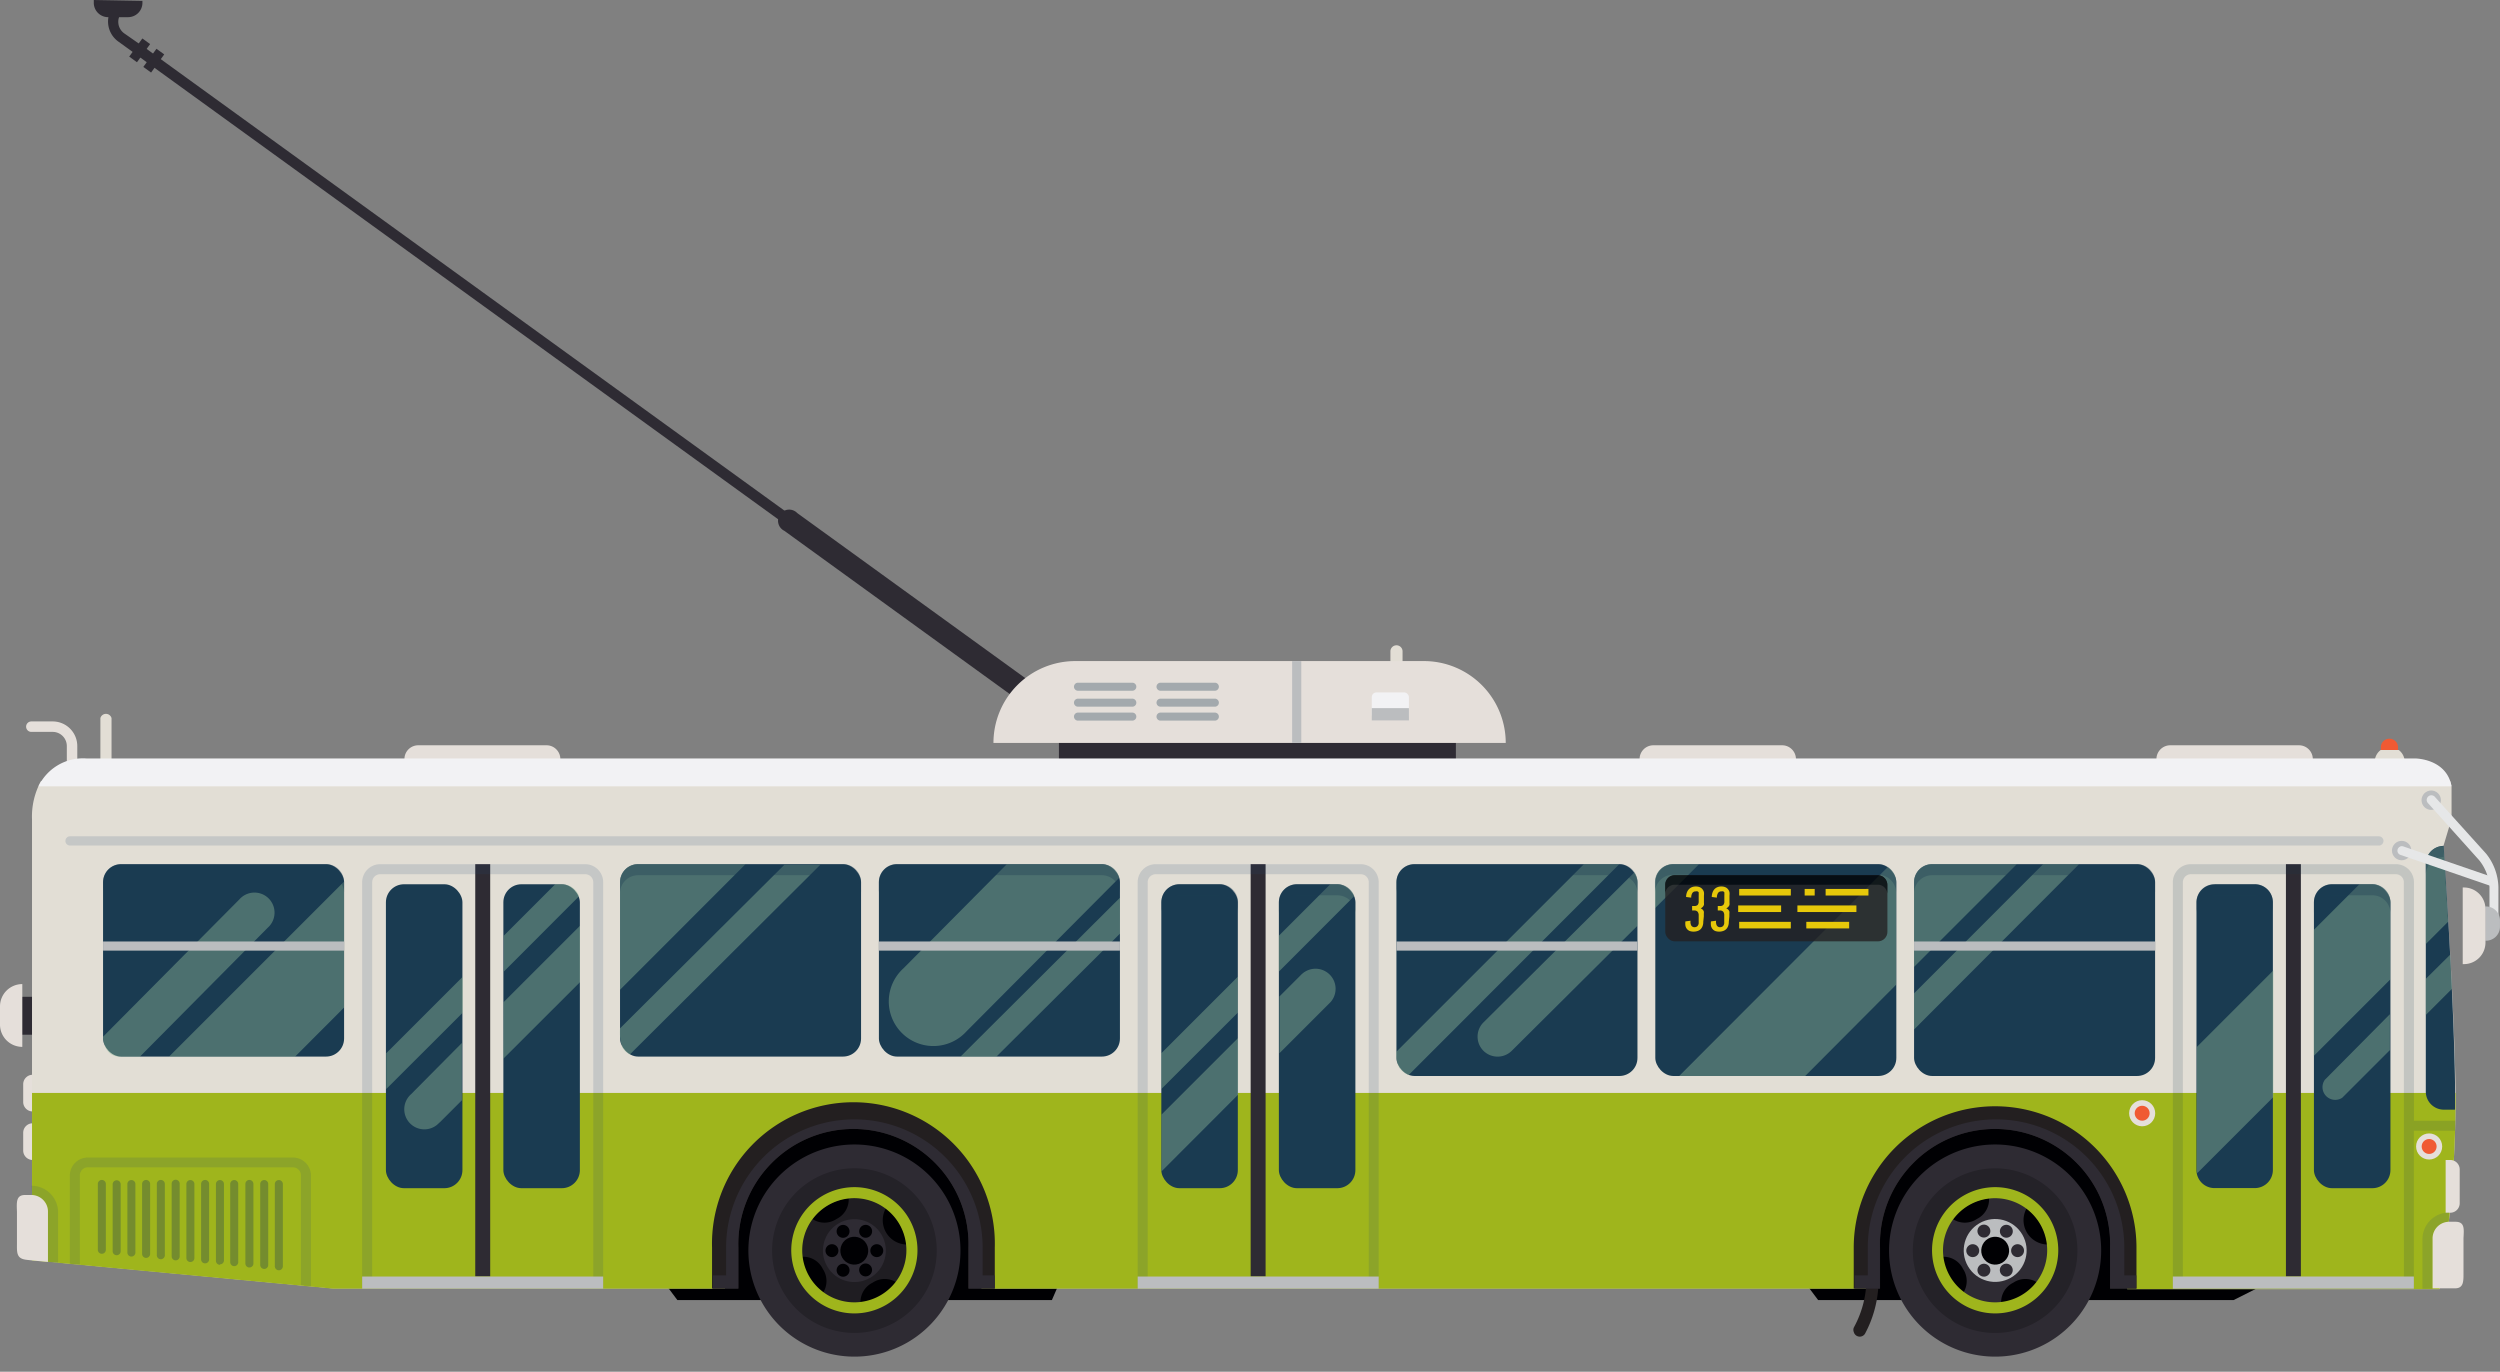 <svg xmlns="http://www.w3.org/2000/svg" viewBox="0 0 224.143 122.984"><rect x="0" y="0" width="224.143" height="122.984" fill="#808080" stroke="none"/><title>Depositphotos_84359944_03</title><g data-name="Layer 2"><g data-name="Layer 5" style="isolation:isolate"><path d="M12.25 4.91L10.6 3.72a2.21 2.21 0 0 1-.49-3.09.47.47 0 0 1 .76.55A1.27 1.27 0 0 0 11.15 3l1.65 1.15a.47.47 0 0 1-.55.76z" fill="#2e2b33"/><path fill="#2e2b33" d="M12.113 4.823l.562-.778L79.61 52.497l-.563.778z"/><path d="M94.76 64.07a1 1 0 0 1-1.38.22l-23.06-16.7A1 1 0 1 1 71.48 46l23.07 16.7a1 1 0 0 1 .21 1.37z" fill="#2e2b33"/><path fill="#2e2b33" d="M11.584 5.075l1.18-1.627.696.505-1.18 1.627z"/><path fill="#2e2b33" d="M12.85 6.001l1.178-1.628.696.504-1.178 1.628z"/><path d="M12.77.08v.19a1.29 1.29 0 0 1-1.32 1.27H9.68A1.29 1.29 0 0 1 8.41.19V0z" fill="#2e2b33"/><path d="M36.26 68.06a1.24 1.24 0 0 1 1.24-1.24H49a1.24 1.24 0 0 1 1.24 1.24z" fill="#e5dfda"/><path d="M193.34 68.06a1.24 1.24 0 0 1 1.24-1.24h11.54a1.24 1.24 0 0 1 1.24 1.24z" fill="#e5dfda"/><path d="M147 68.06a1.24 1.24 0 0 1 1.24-1.24h11.54a1.24 1.24 0 0 1 1.24 1.24z" fill="#e5dfda"/><path fill="#2e2b33" d="M94.94 64.72h35.59v4.68H94.94z"/><path fill="#2e2b33" d="M1.67 89.37h1.3v3.4h-1.3z"/><path d="M2 93.86a2 2 0 0 1-2-2v-1.63a2 2 0 0 1 2-2z" fill="#e5dfda"/><path d="M2.81 65.15h1.91a1.74 1.74 0 0 1 1.74 1.75v8.29" fill="none" stroke="#e5dfda" stroke-linecap="round" stroke-width=".938"/><path d="M10 72.81a.52.52 0 0 1-1 0v-8.43a.52.52 0 0 1 1 0z" fill="#e2ded5"/><path d="M125.75 61a.54.54 0 1 1-1.09 0v-2.6a.54.54 0 0 1 1.09 0z" fill="#e2ded5"/><path d="M215 67a.77.77 0 1 0-1.54 0v.62H215V67z" fill="#f05a33"/><path d="M215.06 67.24h-1.61a1.34 1.34 0 0 0-.54 1.07v1.35h2.69v-1.35a1.34 1.34 0 0 0-.54-1.07z" fill="#e2ded5"/><path d="M2.93 104h.41v-3.29h-.41a.85.85 0 0 0-.85.85v1.6a.85.85 0 0 0 .85.84z" fill="#e5dfda"/><path d="M2.93 99.65h.41v-3.29h-.41a.85.85 0 0 0-.85.85v1.6a.85.85 0 0 0 .85.84z" fill="#e5dfda"/><path fill="#000003" d="M95.73 113.29l-1.42 3.27H60.73l-6.79-9.06 26.6-16.13 7.9 16.13 7.29 5.79z"/><path d="M81.36 120.36a9.51 9.51 0 1 1 3.48-13 9.52 9.52 0 0 1-3.48 13z" fill="#2e2b33"/><path d="M80.29 118.52A7.38 7.38 0 1 1 83 108.44a7.39 7.39 0 0 1-2.7 10.08zm-6.15-10.65a4.92 4.92 0 1 0 6.72 1.8 4.93 4.93 0 0 0-6.72-1.8z" fill="#000003" opacity=".22"/><circle cx="76.6" cy="112.13" r="4.73" transform="rotate(-30 76.596 112.124)" fill="#000003" opacity=".33"/><circle cx="76.6" cy="112.13" r="2.82" transform="rotate(-30.01 76.594 112.123)" fill="#2e2b33"/><circle cx="76.6" cy="112.13" r="1.25" transform="rotate(-30.03 76.603 112.144)" fill="#000003"/><circle cx="77.61" cy="113.87" r=".58" transform="rotate(-30 77.589 113.87)" fill="#000003"/><circle cx="75.59" cy="110.39" r=".58" transform="rotate(-29.96 75.607 110.4)" fill="#000003"/><circle cx="78.61" cy="112.13" r=".58" fill="#000003"/><circle cx="74.59" cy="112.13" r=".58" fill="#000003"/><circle cx="77.61" cy="110.39" r=".58" transform="rotate(-60.02 77.616 110.392)" fill="#000003"/><circle cx="75.59" cy="113.87" r=".58" transform="rotate(-60.01 75.605 113.881)" fill="#000003"/><path d="M75 109.29a1.94 1.94 0 0 0 1.09-1.86 4.72 4.72 0 0 0-3.24 1.87 1.94 1.94 0 0 0 2.15-.01z" fill="#000003"/><path d="M78.24 115a1.94 1.94 0 0 0-1.09 1.86 4.71 4.71 0 0 0 3.24-1.87 1.94 1.94 0 0 0-2.15.01z" fill="#000003"/><path d="M79.42 108.34a2.18 2.18 0 0 0 1.87 3.24 4.72 4.72 0 0 0-1.87-3.24z" fill="#000003"/><path d="M73.77 113.77a1.94 1.94 0 0 0-1.86-1.09 4.73 4.73 0 0 0 1.87 3.24 1.94 1.94 0 0 0-.01-2.15z" fill="#000003"/><path d="M79.43 117a5.66 5.66 0 1 1 2.07-7.74 5.67 5.67 0 0 1-2.07 7.74zm-5.17-8.95a4.67 4.67 0 1 0 6.38 1.71 4.67 4.67 0 0 0-6.38-1.71z" fill="#9fb51c"/><path fill="#000003" d="M206.19 113.58l-5.93 2.98h-37.25l-6.8-9.06 26.61-16.13 23.37 16.13v6.08z"/><path d="M219.08 75.82l.72-2.4v-2.86a3.43 3.43 0 0 0-.13-.54H3.68a6.62 6.62 0 0 0-.81 3.46v39.5l27 2.54H65v-3.67a11.5 11.5 0 1 1 23 0v3.67h79.3v-3.68a11.5 11.5 0 0 1 22.31-3.84l1.11 7.58h28a104.15 104.15 0 0 0 1.43-18.4c-.15-8.18-1.07-21.36-1.07-21.36z" fill="#e2ded5"/><path d="M2.87 113l27 2.54H65v-3.67a11.5 11.5 0 1 1 23 0v3.67h79.3v-3.68a11.5 11.5 0 0 1 22.31-3.86l1.11 7.58h28a104.51 104.51 0 0 0 1.44-17.59H2.87V113z" fill="#9fb51c"/><path d="M183.63 120.36a9.51 9.51 0 1 1 3.48-13 9.52 9.52 0 0 1-3.48 13z" fill="#2e2b33"/><path d="M182.57 118.52a7.38 7.38 0 1 1 2.7-10.08 7.39 7.39 0 0 1-2.7 10.08zm-6.15-10.65a4.92 4.92 0 1 0 6.72 1.8 4.93 4.93 0 0 0-6.72-1.8z" fill="#000003" opacity=".22"/><circle cx="178.88" cy="112.13" r="4.73" transform="rotate(-30 178.856 112.124)" fill="#2e2b33"/><circle cx="178.88" cy="112.13" r="2.82" transform="rotate(-30.02 178.85 112.118)" fill="#bbbdbf"/><circle cx="178.88" cy="112.13" r="1.25" transform="rotate(-30.02 178.888 112.128)" fill="#000003"/><circle cx="179.88" cy="113.87" r=".58" transform="rotate(-30.01 179.892 113.879)" fill="#2e2b33"/><circle cx="177.87" cy="110.39" r=".58" transform="rotate(-29.97 177.843 110.38)" fill="#2e2b33"/><circle cx="180.89" cy="112.13" r=".58" fill="#2e2b33"/><circle cx="176.87" cy="112.13" r=".58" fill="#2e2b33"/><circle cx="179.88" cy="110.39" r=".58" transform="rotate(-60.01 179.883 110.388)" fill="#2e2b33"/><circle cx="177.87" cy="113.87" r=".58" transform="rotate(-60.01 177.882 113.874)" fill="#2e2b33"/><path d="M177.24 109.29a1.94 1.94 0 0 0 1.09-1.86 4.72 4.72 0 0 0-3.24 1.87 1.94 1.94 0 0 0 2.15-.01z" fill="#000003"/><path d="M180.51 115a1.94 1.94 0 0 0-1.09 1.86 4.72 4.72 0 0 0 3.24-1.87 1.94 1.94 0 0 0-2.15.01z" fill="#000003"/><path d="M181.7 108.34a2.18 2.18 0 0 0 1.87 3.24 4.71 4.71 0 0 0-1.87-3.24z" fill="#000003"/><path d="M176 113.77a1.94 1.94 0 0 0-1.86-1.09 4.73 4.73 0 0 0 1.87 3.24 1.94 1.94 0 0 0-.01-2.15z" fill="#000003"/><path d="M181.71 117a5.66 5.66 0 1 1 2.07-7.74 5.67 5.67 0 0 1-2.07 7.74zm-5.17-8.95a4.67 4.67 0 1 0 6.38 1.71 4.68 4.68 0 0 0-6.38-1.71z" fill="#9fb51c"/><path d="M89.19 115.53h-2.36v-3.67a10.32 10.32 0 1 0-20.63 0v3.67h-2.36v-3.67a12.68 12.68 0 1 1 25.35 0v3.67z" fill="#231f20"/><path d="M88.1 114.35v-2.49a11.5 11.5 0 1 0-23 0v2.49h-1.18v1.18h2.28v-3.67a10.32 10.32 0 1 1 20.63 0v3.67h2.36v-1.18z" fill="#2e2b33"/><path d="M168.42 114.33a.55.55 0 0 0-.55-.53.55.55 0 0 0-.53.56 9.18 9.18 0 0 1-1.13 4.66.54.54 0 0 0 0 .42.55.55 0 0 0 .26.33.56.56 0 0 0 .27.07.55.55 0 0 0 .48-.28 10.26 10.26 0 0 0 1.2-5.23z" fill="#231f20"/><path d="M191.55 115.53h-2.36v-3.67a10.32 10.32 0 1 0-20.63 0v3.67h-2.36v-3.67a12.67 12.67 0 1 1 25.35 0v3.67z" fill="#231f20"/><path d="M190.46 114.35v-2.49a11.5 11.5 0 1 0-23 0v2.49h-1.18v1.18h2.27v-3.67a10.32 10.32 0 1 1 20.63 0v3.67h2.36v-1.18z" fill="#2e2b33"/><rect x="171.61" y="77.48" width="21.61" height="18.99" rx="1.62" ry="1.62" fill="#1a3b51"/><path d="M219.09 75.84a1.62 1.62 0 0 0-1.6 1.61v20.42a1.62 1.62 0 0 0 1.62 1.62h1v-2.36c-.11-7.95-.99-20.86-1.02-21.29z" fill="#1a3b51"/><rect x="148.41" y="77.48" width="21.61" height="18.99" rx="1.62" ry="1.62" fill="#1a3b51"/><rect x="125.2" y="77.48" width="21.61" height="18.99" rx="1.62" ry="1.62" fill="#1a3b51"/><rect x="78.8" y="77.48" width="21.61" height="17.25" rx="1.62" ry="1.62" fill="#1a3b51"/><rect x="55.59" y="77.48" width="21.61" height="17.25" rx="1.62" ry="1.62" fill="#1a3b51"/><rect x="9.24" y="77.48" width="21.61" height="17.25" rx="1.62" ry="1.62" fill="#1a3b51"/><path d="M26.26 103.78H7.88a1.62 1.62 0 0 0-1.62 1.62v7.9l.9.08v-8a.72.72 0 0 1 .72-.72h18.38a.72.72 0 0 1 .72.72v9.85l.9.08v-9.91a1.62 1.62 0 0 0-1.62-1.62z" style="mix-blend-mode:multiply" fill="#264575" opacity=".15"/><path fill="#2e2b33" d="M204.95 77.48h1.34v36.96h-1.34z"/><path d="M220.12 100.48h-3.69V79.1a1.62 1.62 0 0 0-1.62-1.62h-18.38a1.62 1.62 0 0 0-1.62 1.62v36.43h21.61v-14.15h3.69zm-4.59 14.15h-19.82V79.1a.72.72 0 0 1 .72-.72h18.37a.72.72 0 0 1 .72.72z" style="mix-blend-mode:multiply" fill="#1a3b51" opacity=".15"/><rect x="207.46" y="79.28" width="6.86" height="27.25" rx="1.62" ry="1.62" fill="#1a3b51"/><path d="M198.54 79.28h3.62a1.62 1.62 0 0 1 1.62 1.62v24a1.62 1.62 0 0 1-1.62 1.62h-3.62a1.61 1.61 0 0 1-1.61-1.61v-24a1.62 1.62 0 0 1 1.62-1.62z" fill="#1a3b51"/><path fill="#2e2b33" d="M112.13 77.48h1.34v36.96h-1.34z"/><path fill="#bbbdbf" d="M194.81 114.45h21.61v1.09h-21.61z"/><path fill="#2e2b33" d="M42.61 77.48h1.34v36.96h-1.34z"/><path d="M52.47 78.38a.72.72 0 0 1 .72.72v35.53H33.37V79.1a.72.72 0 0 1 .72-.72h18.38m0-.9H34.09a1.62 1.62 0 0 0-1.62 1.62v36.43h21.61V79.1a1.62 1.62 0 0 0-1.62-1.62z" style="mix-blend-mode:multiply" fill="#264575" opacity=".15"/><rect x="45.13" y="79.28" width="6.86" height="27.25" rx="1.62" ry="1.62" fill="#1a3b51"/><rect x="34.6" y="79.28" width="6.86" height="27.25" rx="1.62" ry="1.62" fill="#1a3b51"/><path d="M122 78.38a.72.72 0 0 1 .72.72v35.53H102.9V79.1a.72.72 0 0 1 .72-.72H122m0-.9h-18.38A1.62 1.62 0 0 0 102 79.1v36.43h21.61V79.1a1.62 1.62 0 0 0-1.61-1.62z" style="mix-blend-mode:multiply" fill="#264575" opacity=".15"/><rect x="114.66" y="79.28" width="6.86" height="27.25" rx="1.62" ry="1.62" fill="#1a3b51"/><rect x="104.12" y="79.28" width="6.86" height="27.25" rx="1.62" ry="1.62" fill="#1a3b51"/><g style="mix-blend-mode:screen" opacity=".44" fill="#8cb596"><path d="M183.18 77.48l-11.57 11.58v3.24l14.79-14.82h-3.22z"/><path d="M171.61 79.1v7.59l9.21-9.21h-7.59a1.62 1.62 0 0 0-1.62 1.62z"/><path d="M150 77.48a1.62 1.62 0 0 0-1.62 1.62v2.33l3.94-3.94z"/><path d="M111 93.07l-6.86 6.86v5.09l6.86-6.87z"/><path d="M125.2 94.29a2.77 2.77 0 0 0 .24 1.42 2 2 0 0 0 .85.68l18.88-18.9H142z"/><path d="M119.9 79.28h-.63l-4.61 4.61v3.22l6.75-6.76a1.62 1.62 0 0 0-1.51-1.07z"/><path d="M217.49 77.45v7.19l2-2c-.22-3.76-.41-6.58-.42-6.78a1.62 1.62 0 0 0-1.58 1.59z"/><path d="M217.49 87.76V91l2.34-2.34c-.05-1-.1-2.06-.16-3.06z"/><path d="M208.44 96.81a1.14 1.14 0 0 0 1.56 1.61l4.27-4.27v-3.22z"/><path d="M214.31 87.81V80.9a1.62 1.62 0 0 0-1.62-1.62h-1.15l-4.09 4.09v11.3z"/><path d="M133 94.21a1.8 1.8 0 0 0 2.54 0L146.81 83v-3.9a1.59 1.59 0 0 0-.27-.89L133 91.67a1.8 1.8 0 0 0 0 2.54z"/><path d="M30.85 90.33V79.04l-15.7 15.7h11.3z"/><path d="M170 88.29V79.1a1.61 1.61 0 0 0-.75-1.36l-18.7 18.73h11.3z"/><path d="M55.79 93.88a1.36 1.36 0 0 0 .69.65l17.07-17h-3.22L55.59 92.2a4.2 4.2 0 0 0 .2 1.68z"/><path d="M100.41 83.71v-3.22l-14.3 14.25h3.22l11.08-11.03z"/><path d="M116.71 87.34l-2 2v5.09l4.59-4.59a1.8 1.8 0 0 0-2.54-2.54z"/><path d="M197 105.18l6.83-6.83V87l-6.86 6.86v11a1.45 1.45 0 0 0 .03.32z"/><path d="M100.35 78.7a1.62 1.62 0 0 0-1.56-1.21h-8.53L81 86.82a4 4 0 1 0 5.65 5.65z"/><path d="M57.21 77.48a1.62 1.62 0 0 0-1.62 1.62v9.64l11.25-11.26z"/><path d="M10.77 94.74h1.77L24 83.18a1.8 1.8 0 1 0-2.54-2.54L9.24 92.95s0 1.79 1.53 1.79z"/><path d="M110.98 87.57l-6.86 6.86v3.21l6.86-6.85v-3.22z"/><path d="M45.13 94.92L52 88.06V83l-6.85 6.85z"/><path d="M50.41 79.28h-.63l-4.61 4.61v3.22l6.75-6.76a1.62 1.62 0 0 0-1.51-1.07z"/><path d="M39.41 100.65l2-2v-5.14l-4.55 4.59a1.8 1.8 0 1 0 2.54 2.54z"/><path d="M41.49 87.57l-6.86 6.86v3.21l6.86-6.85v-3.22z"/></g><g style="mix-blend-mode:multiply" opacity=".33" fill="#1a3b51"><path d="M191.6 77.47h-18.37a1.62 1.62 0 0 0-1.62 1.62v1a1.62 1.62 0 0 1 1.62-1.62h18.37a1.62 1.62 0 0 1 1.62 1.53v-1a1.62 1.62 0 0 0-1.62-1.53z"/><path d="M219.09 75.84a1.62 1.62 0 0 0-1.6 1.61v1a1.62 1.62 0 0 1 1.6-1.61z"/><path d="M168.4 77.47H150a1.62 1.62 0 0 0-1.62 1.62v1a1.62 1.62 0 0 1 1.62-1.66h18.4A1.62 1.62 0 0 1 170 80v-1a1.62 1.62 0 0 0-1.6-1.53z"/><path d="M145.2 77.47h-18.38a1.62 1.62 0 0 0-1.62 1.62v1a1.62 1.62 0 0 1 1.62-1.62h18.38a1.62 1.62 0 0 1 1.61 1.53v-1a1.62 1.62 0 0 0-1.61-1.53z"/><path d="M98.79 77.47H80.41a1.62 1.62 0 0 0-1.62 1.62v1a1.62 1.62 0 0 1 1.62-1.62h18.38A1.62 1.62 0 0 1 100.4 80v-1a1.62 1.62 0 0 0-1.61-1.53z"/><path d="M75.59 77.47H57.21a1.62 1.62 0 0 0-1.62 1.62v1a1.62 1.62 0 0 1 1.62-1.62h18.38A1.62 1.62 0 0 1 77.2 80v-1a1.62 1.62 0 0 0-1.61-1.53z"/><path d="M29.23 77.47H10.86a1.62 1.62 0 0 0-1.62 1.62v1a1.62 1.62 0 0 1 1.62-1.62h18.37A1.62 1.62 0 0 1 30.85 80v-1a1.62 1.62 0 0 0-1.62-1.53z"/><path d="M212.7 79.27h-3.62a1.62 1.62 0 0 0-1.62 1.62v1a1.62 1.62 0 0 1 1.62-1.62h3.62a1.62 1.62 0 0 1 1.62 1.62v-1a1.62 1.62 0 0 0-1.62-1.62z"/><path d="M202.16 79.27h-3.62a1.62 1.62 0 0 0-1.61 1.62v1a1.62 1.62 0 0 1 1.61-1.62h3.62a1.62 1.62 0 0 1 1.62 1.62v-1a1.62 1.62 0 0 0-1.62-1.62z"/><path d="M119.9 79.27h-3.62a1.62 1.62 0 0 0-1.62 1.62v1a1.62 1.62 0 0 1 1.62-1.62h3.62a1.62 1.62 0 0 1 1.62 1.62v-1a1.62 1.62 0 0 0-1.62-1.62z"/><path d="M109.37 79.27h-3.62a1.62 1.62 0 0 0-1.62 1.62v1a1.62 1.62 0 0 1 1.62-1.62h3.62a1.62 1.62 0 0 1 1.63 1.57v-1a1.62 1.62 0 0 0-1.63-1.57z"/></g><path fill="#bbbdbf" d="M102 114.45h21.61v1.09H102z"/><path fill="#bbbdbf" d="M32.47 114.45h21.61v1.09H32.47z"/><path fill="#bbbdbf" d="M171.61 84.41h21.61v.82h-21.61z"/><path fill="#bbbdbf" d="M125.2 84.41h21.61v.82H125.2z"/><path fill="#bbbdbf" d="M78.8 84.41h21.61v.82H78.8z"/><path fill="#bbbdbf" d="M9.24 84.41h21.61v.82H9.24z"/><path d="M219.68 104h-.41v4.73h.41a.85.85 0 0 0 .85-.85v-3a.85.85 0 0 0-.85-.88z" fill="#e5dfda"/><path d="M218.1 115.53v-4.44a1.43 1.43 0 0 1 1.42-1.48l.06-.9a2.39 2.39 0 0 0-2.39 2.39v4.44z" fill="#264575" style="mix-blend-mode:multiply" opacity=".15"/><circle cx="217.79" cy="102.79" r="1.17" fill="#e5dfda"/><circle cx="217.79" cy="102.79" r=".67" fill="#f05a33"/><circle cx="192.06" cy="99.81" r="1.17" fill="#e5dfda"/><circle cx="192.06" cy="99.81" r=".67" fill="#f05a33"/><path d="M220.15 109.54h-.56a1.49 1.49 0 0 0-1.49 1.46v4.51h2c.82 0 .77-.68.77-1.5v-3c.04-.81.13-1.47-.72-1.47z" fill="#e5dfda"/><path d="M216.53 68H7.75a4.43 4.43 0 0 0-4.3 2.5H219.8c-.45-2.5-3.27-2.5-3.27-2.5z" fill="#f2f2f4"/><path d="M4.3 113.13v-4.44a1.43 1.43 0 0 0-1.42-1.48l-.06-.9a2.39 2.39 0 0 1 2.39 2.39v4.53z" fill="#264575" style="mix-blend-mode:multiply" opacity=".15"/><path d="M2.25 107.14h.56a1.49 1.49 0 0 1 1.49 1.49v4.51s-1.52-.13-2-.2c-.85-.12-.78-.69-.78-1.51v-2.8c-.03-.83-.09-1.49.73-1.49z" fill="#e5dfda"/><g style="mix-blend-mode:multiply" opacity=".33" fill="#1a3b51"><path d="M9.13 112.41a.36.36 0 0 1-.36-.36v-5.9a.36.36 0 0 1 .72 0v5.9a.36.36 0 0 1-.36.36z"/><path d="M10.46 112.54a.36.36 0 0 1-.36-.36v-6a.36.36 0 0 1 .72 0v6a.36.36 0 0 1-.36.36z"/><path d="M11.78 112.66a.36.36 0 0 1-.36-.36v-6.14a.36.36 0 0 1 .72 0v6.14a.36.36 0 0 1-.36.36z"/><path d="M13.1 112.78a.36.36 0 0 1-.36-.36v-6.27a.36.36 0 0 1 .72 0v6.27a.36.36 0 0 1-.36.36z"/><path d="M14.42 112.9a.36.36 0 0 1-.36-.36v-6.39a.36.36 0 0 1 .72 0v6.39a.36.36 0 0 1-.36.36z"/><path d="M15.75 113a.36.36 0 0 1-.36-.36v-6.51a.36.36 0 0 1 .72 0v6.51a.36.36 0 0 1-.36.36z"/><path d="M17.07 113.15a.36.36 0 0 1-.36-.36v-6.63a.36.36 0 0 1 .72 0v6.63a.36.36 0 0 1-.36.36z"/><path d="M18.39 113.27a.36.36 0 0 1-.36-.36v-6.76a.36.36 0 0 1 .72 0v6.76a.36.36 0 0 1-.36.36z"/><path d="M19.72 113.4a.36.36 0 0 1-.36-.36v-6.88a.36.36 0 0 1 .72 0V113a.36.36 0 0 1-.36.36z"/><path d="M21 113.52a.36.36 0 0 1-.36-.36v-7a.36.36 0 0 1 .72 0v7a.36.36 0 0 1-.36.36z"/><path d="M22.36 113.64a.36.36 0 0 1-.36-.36v-7.13a.36.36 0 0 1 .72 0v7.13a.36.36 0 0 1-.36.36z"/><path d="M23.69 113.77a.36.36 0 0 1-.36-.36v-7.25a.36.36 0 0 1 .72 0v7.25a.36.36 0 0 1-.36.36z"/><path d="M25 113.89a.36.36 0 0 1-.36-.36v-7.37a.36.36 0 0 1 .72 0v7.37a.36.36 0 0 1-.36.36z"/></g><path d="M213.32 75.81H6.28a.41.41 0 1 1 0-.83h207a.41.41 0 1 1 0 .83z" fill="#264575" style="mix-blend-mode:multiply" opacity=".15"/><circle cx="217.98" cy="71.76" r=".87" transform="rotate(-22.92 217.937 71.759)" fill="#bbbdbf"/><circle cx="215.33" cy="76.26" r=".87" transform="rotate(-22.89 215.326 76.27)" fill="#bbbdbf"/><path d="M215.2 75.9a.41.41 0 0 0-.23.24.4.4 0 0 0 .25.51l8 2.75a.4.4 0 1 0 .26-.76l-8-2.75a.4.4 0 0 0-.28 0z" fill="#e6e7e8"/><path d="M223.61 82.37a.41.41 0 0 1-.41-.41v-2.44a4.19 4.19 0 0 0-.92-2.39l-4.6-5.13a.41.41 0 0 1 .62-.56l4.6 5.1a5 5 0 0 1 1.1 2.98V82a.41.41 0 0 1-.41.41z" fill="#e6e7e8"/><path d="M222.89 84.34h-.07v-3.07h.07a1.25 1.25 0 0 1 1.25 1.25v.56a1.25 1.25 0 0 1-1.25 1.26z" fill="#bbbdbf"/><path d="M220.91 86.44h-.11v-6.87h.11a1.93 1.93 0 0 1 1.93 1.93v3a1.93 1.93 0 0 1-1.93 1.94z" fill="#e5dfda"/><path d="M89.07 66.61a7.34 7.34 0 0 1 7.34-7.34h31.24a7.34 7.34 0 0 1 7.35 7.34z" fill="#e5dfda"/><path fill="#bbbdbf" d="M115.85 59.27h.82v7.34h-.82z"/><rect x="122.99" y="62.08" width="3.33" height="2.42" rx=".42" ry=".42" fill="#f2f2f4"/><path fill="#bbbdbf" d="M122.99 63.49h3.33v1.1h-3.33z"/><g opacity=".77"><rect x="149.3" y="78.47" width="19.92" height="5.93" rx=".85" ry=".85" fill="#231f20"/><path d="M168.37 78.47h-18.22a.85.85 0 0 0-.85.85v.85a.85.85 0 0 1 .85-.85h18.21a.85.85 0 0 1 .85.85v-.85a.85.85 0 0 0-.84-.85z" fill="#000003"/></g><path d="M152.71 82.65a1 1 0 0 1-.07.4.75.75 0 0 1-.18.27.7.7 0 0 1-.26.15 1.11 1.11 0 0 1-.71 0 .64.64 0 0 1-.25-.19.67.67 0 0 1-.13-.29 1.46 1.46 0 0 1 0-.38l.46-.06a.71.71 0 0 0 .06.42.32.32 0 0 0 .3.16.37.37 0 0 0 .26-.1.43.43 0 0 0 .11-.33v-.61a.52.52 0 0 0-.1-.35.41.41 0 0 0-.31-.11h-.18v-.4h.19a.41.41 0 0 0 .31-.1.48.48 0 0 0 .09-.33v-.51a.74.74 0 0 0 0-.15.44.44 0 0 0 0-.13.25.25 0 0 0-.1-.09.35.35 0 0 0-.17 0 .33.33 0 0 0-.3.15.76.76 0 0 0-.1.41l-.46-.06a1.25 1.25 0 0 1 .06-.37.89.89 0 0 1 .17-.3.75.75 0 0 1 .27-.2.93.93 0 0 1 .38-.07.86.86 0 0 1 .36.07.62.62 0 0 1 .23.18.65.65 0 0 1 .13.26 1.22 1.22 0 0 1 0 .31v.63a.79.79 0 0 1 0 .2.5.5 0 0 1-.1.17.6.6 0 0 1-.19.14.58.58 0 0 1 .18.12.45.45 0 0 1 .1.16.69.69 0 0 1 0 .2v.25z" fill="#e6c80a"/><path d="M155 82.65a1 1 0 0 1-.07.4.74.74 0 0 1-.18.27.71.71 0 0 1-.26.15 1.11 1.11 0 0 1-.71 0 .64.64 0 0 1-.25-.19.68.68 0 0 1-.13-.29 1.44 1.44 0 0 1 0-.38l.46-.06a.71.71 0 0 0 .06.42.32.32 0 0 0 .3.16.37.37 0 0 0 .26-.1.43.43 0 0 0 .11-.33v-.61a.53.53 0 0 0-.09-.35.41.41 0 0 0-.31-.11h-.18v-.4h.19a.4.4 0 0 0 .31-.1.47.47 0 0 0 .09-.33v-.51a.74.74 0 0 0 0-.15.41.41 0 0 0 0-.13.25.25 0 0 0-.1-.09.36.36 0 0 0-.17 0 .33.33 0 0 0-.3.15.77.77 0 0 0-.1.41l-.46-.06a1.29 1.29 0 0 1 .06-.37.89.89 0 0 1 .16-.3.75.75 0 0 1 .27-.2.93.93 0 0 1 .38-.07.86.86 0 0 1 .36.07.61.61 0 0 1 .23.18.66.66 0 0 1 .13.26 1.29 1.29 0 0 1 0 .31v.63a.77.77 0 0 1 0 .2.49.49 0 0 1-.1.17.6.6 0 0 1-.19.14.59.59 0 0 1 .18.12.46.46 0 0 1 .1.16.69.69 0 0 1 0 .2v.25z" fill="#e6c80a"/><path fill="#e6c80a" d="M155.93 79.7h4.63v.59h-4.63z"/><path fill="#e6c80a" d="M161.8 79.7h.9v.59h-.9z"/><path fill="#e6c80a" d="M163.68 79.7h3.84v.59h-3.84z"/><path fill="#e6c80a" d="M155.93 82.65h4.63v.59h-4.63z"/><path fill="#e6c80a" d="M161.95 82.65h3.84v.59h-3.84z"/><path fill="#e6c80a" d="M161.15 81.18h5.29v.59h-5.29z"/><path fill="#e6c80a" d="M155.84 81.18h3.85v.59h-3.85z"/><g opacity=".33" fill="#1a3b51"><path d="M96.29 64.25a.36.36 0 0 1 .36-.36h4.87a.36.36 0 0 1 0 .72h-4.87a.36.36 0 0 1-.36-.36z"/><path d="M96.29 63a.36.36 0 0 1 .36-.36h4.87a.36.36 0 0 1 0 .72h-4.87a.36.36 0 0 1-.36-.36z"/><path d="M96.29 61.57a.36.36 0 0 1 .36-.36h4.87a.36.36 0 0 1 0 .72h-4.87a.36.36 0 0 1-.36-.36z"/><path d="M103.69 64.25a.36.36 0 0 1 .36-.36h4.87a.36.36 0 0 1 0 .72h-4.87a.36.36 0 0 1-.36-.36z"/><path d="M103.69 63a.36.36 0 0 1 .36-.36h4.87a.36.36 0 0 1 0 .72h-4.87a.36.36 0 0 1-.36-.36z"/><path d="M103.69 61.57a.36.36 0 0 1 .36-.36h4.87a.36.36 0 0 1 0 .72h-4.87a.36.36 0 0 1-.36-.36z"/></g></g></g></svg>